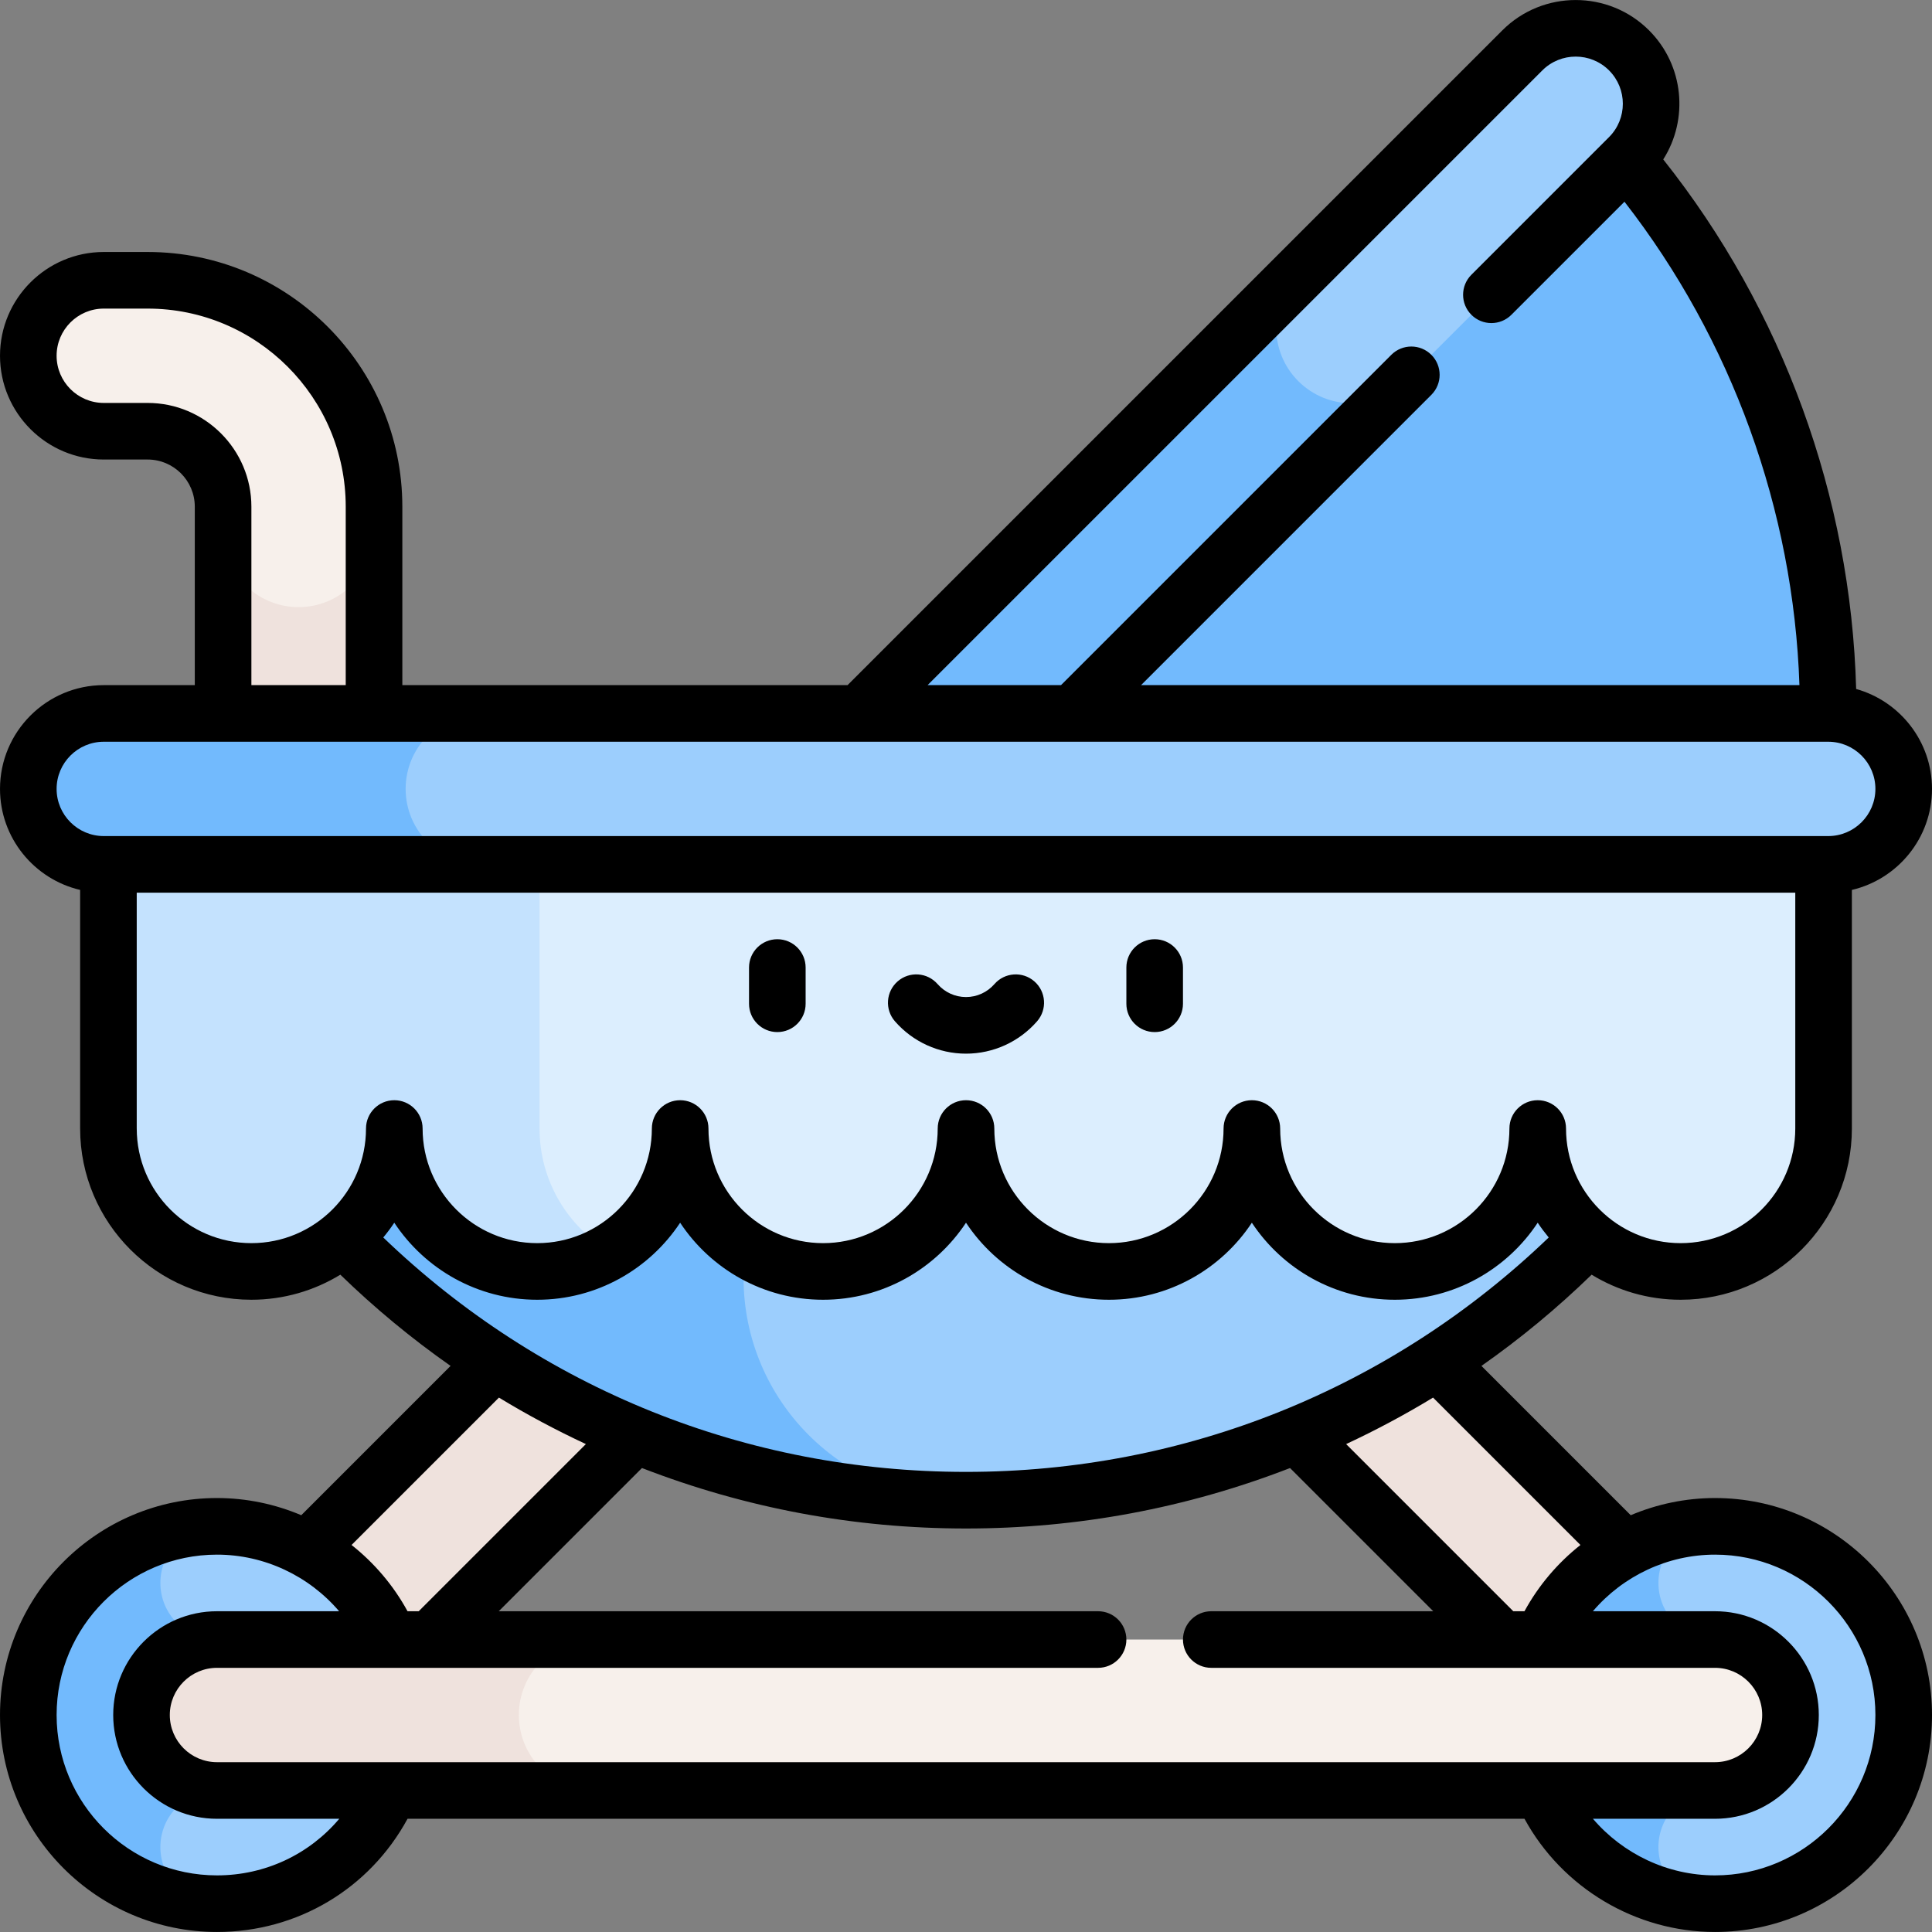 <svg id="Capa_1" enable-background="new 0 0 512 512" height="512" viewBox="0 0 512 512" width="512" xmlns="http://www.w3.org/2000/svg"><rect x="0" y="0" width="512" height="512" fill="#808080" stroke="none"/><g><g><path d="m7.5 94.281c0 11.046 8.954 20 20 20h11.621c11.046 0 20 8.954 20 20v74.787h40v-74.787c0-33.137-26.863-60-60-60h-11.621c-11.046 0-20 8.954-20 20z" fill="#f7f0eb"/></g><g><path d="m79.121 160.894c-11.046 0-20-8.954-20-20v68.173h40v-68.173c0 11.046-8.954 20-20 20z" fill="#efe2dd"/></g><g><path d="m256 209.068h227.619c.572-6.592.881-13.26.881-20 0-63.099-25.576-120.224-66.926-161.574l-161.574 161.574z" fill="#72bafd"/></g><g><path d="m264.284 209.068 167.432-167.432c7.81-7.81 7.81-20.474 0-28.284-7.81-7.81-20.474-7.81-28.284 0l-195.716 195.716z" fill="#9ccefd"/></g><g><path d="m94.069 454.494 167.431-167.432c7.81-7.81 7.81-20.474 0-28.284-7.81-7.81-20.474-7.81-28.284 0l-195.716 195.716z" fill="#efe2dd"/></g><g><path d="m417.931 454.494-167.431-167.432c-7.81-7.81-7.81-20.474 0-28.284 7.81-7.81 20.474-7.81 28.284 0l195.716 195.716z" fill="#efe2dd"/></g><g><path d="m207.716 209.068h56.569l108.062-108.062c-7.81 7.81-20.474 7.81-28.284 0s-7.811-20.474 0-28.284z" fill="#72bafd"/></g><g><path d="m256 397.568c-104.888 0-196.551-70.811-223.038-172.299l-4.228-16.201h454.532l-4.228 16.201c-26.487 101.488-118.15 172.299-223.038 172.299z" fill="#9ccefd"/></g><g><path d="m256 279.66v-70.593h-227.266l4.228 16.201c26.487 101.489 118.15 172.3 223.038 172.3-32.559 0-58.954-26.394-58.954-58.954 0-32.559 26.395-58.954 58.954-58.954z" fill="#72bafd"/></g><g><path d="m28.734 209.068v90c0 20.919 16.958 37.878 37.878 37.878 20.919 0 37.878-16.958 37.878-37.878 0 20.919 16.958 37.878 37.878 37.878 20.919 0 37.878-16.958 37.878-37.878 0 20.919 16.958 37.878 37.878 37.878 20.919 0 37.878-16.958 37.878-37.878 0 20.919 16.958 37.878 37.878 37.878 20.919 0 37.878-16.958 37.878-37.878 0 20.919 16.958 37.878 37.878 37.878 20.919 0 37.878-16.958 37.878-37.878 0 20.919 16.958 37.878 37.878 37.878 20.919 0 37.878-16.958 37.878-37.878v-90z" fill="#dceefe"/></g><g><g><path d="m142.984 299.068v-90h-114.25v90c0 20.919 16.958 37.878 37.878 37.878 20.919 0 37.878-16.958 37.878-37.878 0 20.919 16.958 37.878 37.878 37.878 7.029 0 13.606-1.921 19.247-5.257-11.15-6.594-18.631-18.731-18.631-32.621z" fill="#c4e2fe"/></g></g><g><g><path d="m206 273.512c-4.142 0-7.5-3.358-7.5-7.5v-9.608c0-4.142 3.358-7.5 7.5-7.5s7.5 3.358 7.5 7.5v9.608c0 4.142-3.358 7.5-7.5 7.5z"/></g><g><path d="m306 273.512c-4.142 0-7.5-3.358-7.5-7.5v-9.608c0-4.142 3.358-7.5 7.5-7.5s7.5 3.358 7.5 7.5v9.608c0 4.142-3.358 7.5-7.5 7.5z"/></g><g><path d="m256 279.231c-7.22 0-14.086-3.127-18.836-8.579-2.721-3.123-2.396-7.86.727-10.582s7.86-2.396 10.582.727c1.901 2.182 4.645 3.433 7.528 3.433s5.626-1.251 7.528-3.433c2.72-3.124 7.458-3.449 10.582-.727 3.123 2.721 3.448 7.458.727 10.582-4.752 5.452-11.618 8.579-18.838 8.579z"/></g></g><g><path d="m484.5 229.068h-457c-11.046 0-20-8.954-20-20 0-11.046 8.954-20 20-20h457c11.046 0 20 8.954 20 20 0 11.045-8.954 20-20 20z" fill="#9ccefd"/></g><g><path d="m107.5 209.068c0-11.046 8.954-20 20-20h-100c-11.046 0-20 8.954-20 20s8.954 20 20 20h100c-11.046 0-20-8.955-20-20z" fill="#72bafd"/></g><g><circle cx="57.5" cy="454.494" fill="#9ccefd" r="50"/></g><g><path d="m57.5 404.494c-27.614 0-50 22.386-50 50s22.386 50 50 50c-8.284 0-15-6.716-15-15s6.716-15 15-15v-40c-8.284 0-15-6.716-15-15s6.716-15 15-15z" fill="#72bafd"/></g><g><circle cx="454.5" cy="454.494" fill="#9ccefd" r="50"/></g><g><path d="m454.5 404.494c-27.614 0-50 22.386-50 50s22.386 50 50 50c-8.284 0-15-6.716-15-15s6.716-15 15-15v-40c-8.284 0-15-6.716-15-15s6.716-15 15-15z" fill="#72bafd"/></g><g><path d="m454.5 474.494h-397c-11.046 0-20-8.954-20-20 0-11.046 8.954-20 20-20h397c11.046 0 20 8.954 20 20 0 11.045-8.954 20-20 20z" fill="#f7f0eb"/></g><g><path d="m137.5 454.494c0-11.046 8.954-20 20-20h-100c-11.046 0-20 8.954-20 20s8.954 20 20 20h100c-11.046 0-20-8.955-20-20z" fill="#efe2dd"/></g><path d="m454.5 396.994c-7.802 0-15.379 1.606-22.34 4.554l-39.565-39.565c10.319-7.236 20.07-15.308 29.206-24.18 6.879 4.205 14.951 6.643 23.587 6.643 25.021 0 45.378-20.356 45.378-45.378v-63.229c12.153-2.845 21.234-13.764 21.234-26.772 0-12.6-8.521-23.241-20.101-26.481-1.393-50.937-19.453-100.498-51.125-140.337 6.764-10.632 5.517-24.93-3.755-34.202-10.722-10.723-28.169-10.723-38.891 0l-173.37 173.37c-.048.048-.088.1-.135.149h-118.002v-47.287c0-37.22-30.28-67.5-67.5-67.5h-11.621c-15.164 0-27.5 12.336-27.5 27.5s12.336 27.5 27.5 27.5h11.621c6.893 0 12.5 5.607 12.5 12.5v47.287h-24.121c-15.164 0-27.5 12.336-27.5 27.5 0 13.008 9.081 23.927 21.234 26.771v63.229c0 25.021 20.356 45.378 45.378 45.378 8.634 0 16.704-2.437 23.582-6.64 9.135 8.872 18.891 16.938 29.213 24.175l-39.567 39.568c-6.96-2.948-14.538-4.554-22.34-4.554-31.706 0-57.5 25.794-57.5 57.5s25.794 57.5 57.5 57.5c21.294 0 40.409-11.431 50.503-30h296.001c10.008 18.321 29.487 30 50.497 30 31.706 0 57.5-25.794 57.5-57.5s-25.795-57.499-57.501-57.499zm-35.665 12.441c-5.999 4.737-11.079 10.678-14.835 17.559h-2.962l-44.298-44.298c7.925-3.701 15.613-7.805 23.034-12.321zm-361.335 57.559c-6.893 0-12.5-5.607-12.5-12.5s5.607-12.5 12.5-12.5h233.5c4.142 0 7.5-3.358 7.5-7.5s-3.358-7.5-7.5-7.5h-158.825l37.951-37.951c27.418 10.628 56.267 16.025 85.874 16.025 29.604 0 58.456-5.394 85.876-16.023l37.949 37.949h-58.825c-4.142 0-7.5 3.358-7.5 7.5s3.358 7.5 7.5 7.5h133.5c6.893 0 12.5 5.607 12.5 12.5s-5.607 12.5-12.5 12.5zm44.069-139.046c1.038-1.254 2.02-2.555 2.92-3.916 8.127 12.291 22.071 20.414 37.878 20.414 15.806 0 29.75-8.123 37.877-20.414 8.127 12.291 22.071 20.414 37.878 20.414 15.806 0 29.75-8.123 37.877-20.414 8.127 12.291 22.071 20.414 37.878 20.414 15.806 0 29.75-8.123 37.877-20.414 8.127 12.291 22.071 20.414 37.877 20.414 15.807 0 29.75-8.123 37.878-20.414.9 1.36 1.882 2.66 2.918 3.913-41.751 40.098-96.387 62.122-154.429 62.122-58.076 0-112.683-22.016-154.429-62.119zm307.166-309.293c4.874-4.874 12.804-4.874 17.678 0s4.874 12.804 0 17.678l-36.483 36.484c-2.929 2.929-2.929 7.678 0 10.606 2.929 2.929 7.678 2.929 10.606 0l29.964-29.964c28.454 36.603 44.797 81.706 46.37 128.109h-174.479l76.931-76.932c2.929-2.929 2.929-7.678 0-10.606-2.929-2.929-7.678-2.929-10.606 0l-87.538 87.538h-35.356zm-369.614 88.126h-11.621c-6.893 0-12.5-5.607-12.5-12.5s5.607-12.5 12.5-12.5h11.621c28.949 0 52.5 23.551 52.5 52.5v47.287h-25v-47.287c0-15.164-12.336-27.5-27.5-27.5zm-24.121 102.286c0-6.893 5.607-12.5 12.5-12.5h457c6.893 0 12.5 5.607 12.5 12.5s-5.607 12.5-12.5 12.5h-457c-6.893 0-12.5-5.607-12.5-12.5zm21.234 90v-62.5h439.532v62.5c0 16.75-13.627 30.378-30.378 30.378-16.75 0-30.377-13.627-30.377-30.378 0-4.142-3.358-7.5-7.5-7.5s-7.5 3.358-7.5 7.5c0 16.75-13.627 30.378-30.378 30.378-16.75 0-30.377-13.627-30.377-30.378 0-4.142-3.358-7.5-7.5-7.5s-7.5 3.358-7.5 7.5c0 16.75-13.627 30.378-30.378 30.378-16.75 0-30.377-13.627-30.377-30.378 0-4.142-3.358-7.5-7.5-7.5s-7.5 3.358-7.5 7.5c0 16.75-13.627 30.378-30.378 30.378-16.75 0-30.377-13.627-30.377-30.378 0-4.142-3.358-7.5-7.5-7.5s-7.5 3.358-7.5 7.5c0 16.75-13.627 30.378-30.377 30.378s-30.378-13.627-30.378-30.378c0-4.142-3.358-7.5-7.5-7.5s-7.5 3.358-7.5 7.5c0 16.75-13.627 30.378-30.377 30.378-16.753 0-30.38-13.627-30.38-30.378zm95.988 71.311c7.422 4.516 15.112 8.615 23.039 12.316l-44.299 44.299h-2.962c-3.756-6.88-8.837-12.822-14.835-17.559zm-74.722 126.616c-23.435 0-42.5-19.065-42.5-42.5s19.065-42.5 42.5-42.5c12.598 0 24.398 5.66 32.369 15h-32.369c-15.164 0-27.5 12.336-27.5 27.5s12.336 27.5 27.5 27.5h32.41c-7.951 9.424-19.644 15-32.41 15zm397 0c-12.567 0-24.38-5.667-32.358-15h32.358c15.164 0 27.5-12.336 27.5-27.5s-12.336-27.5-27.5-27.5h-32.37c7.971-9.34 19.771-15 32.37-15 23.435 0 42.5 19.065 42.5 42.5s-19.065 42.5-42.5 42.5z"/></g></svg>